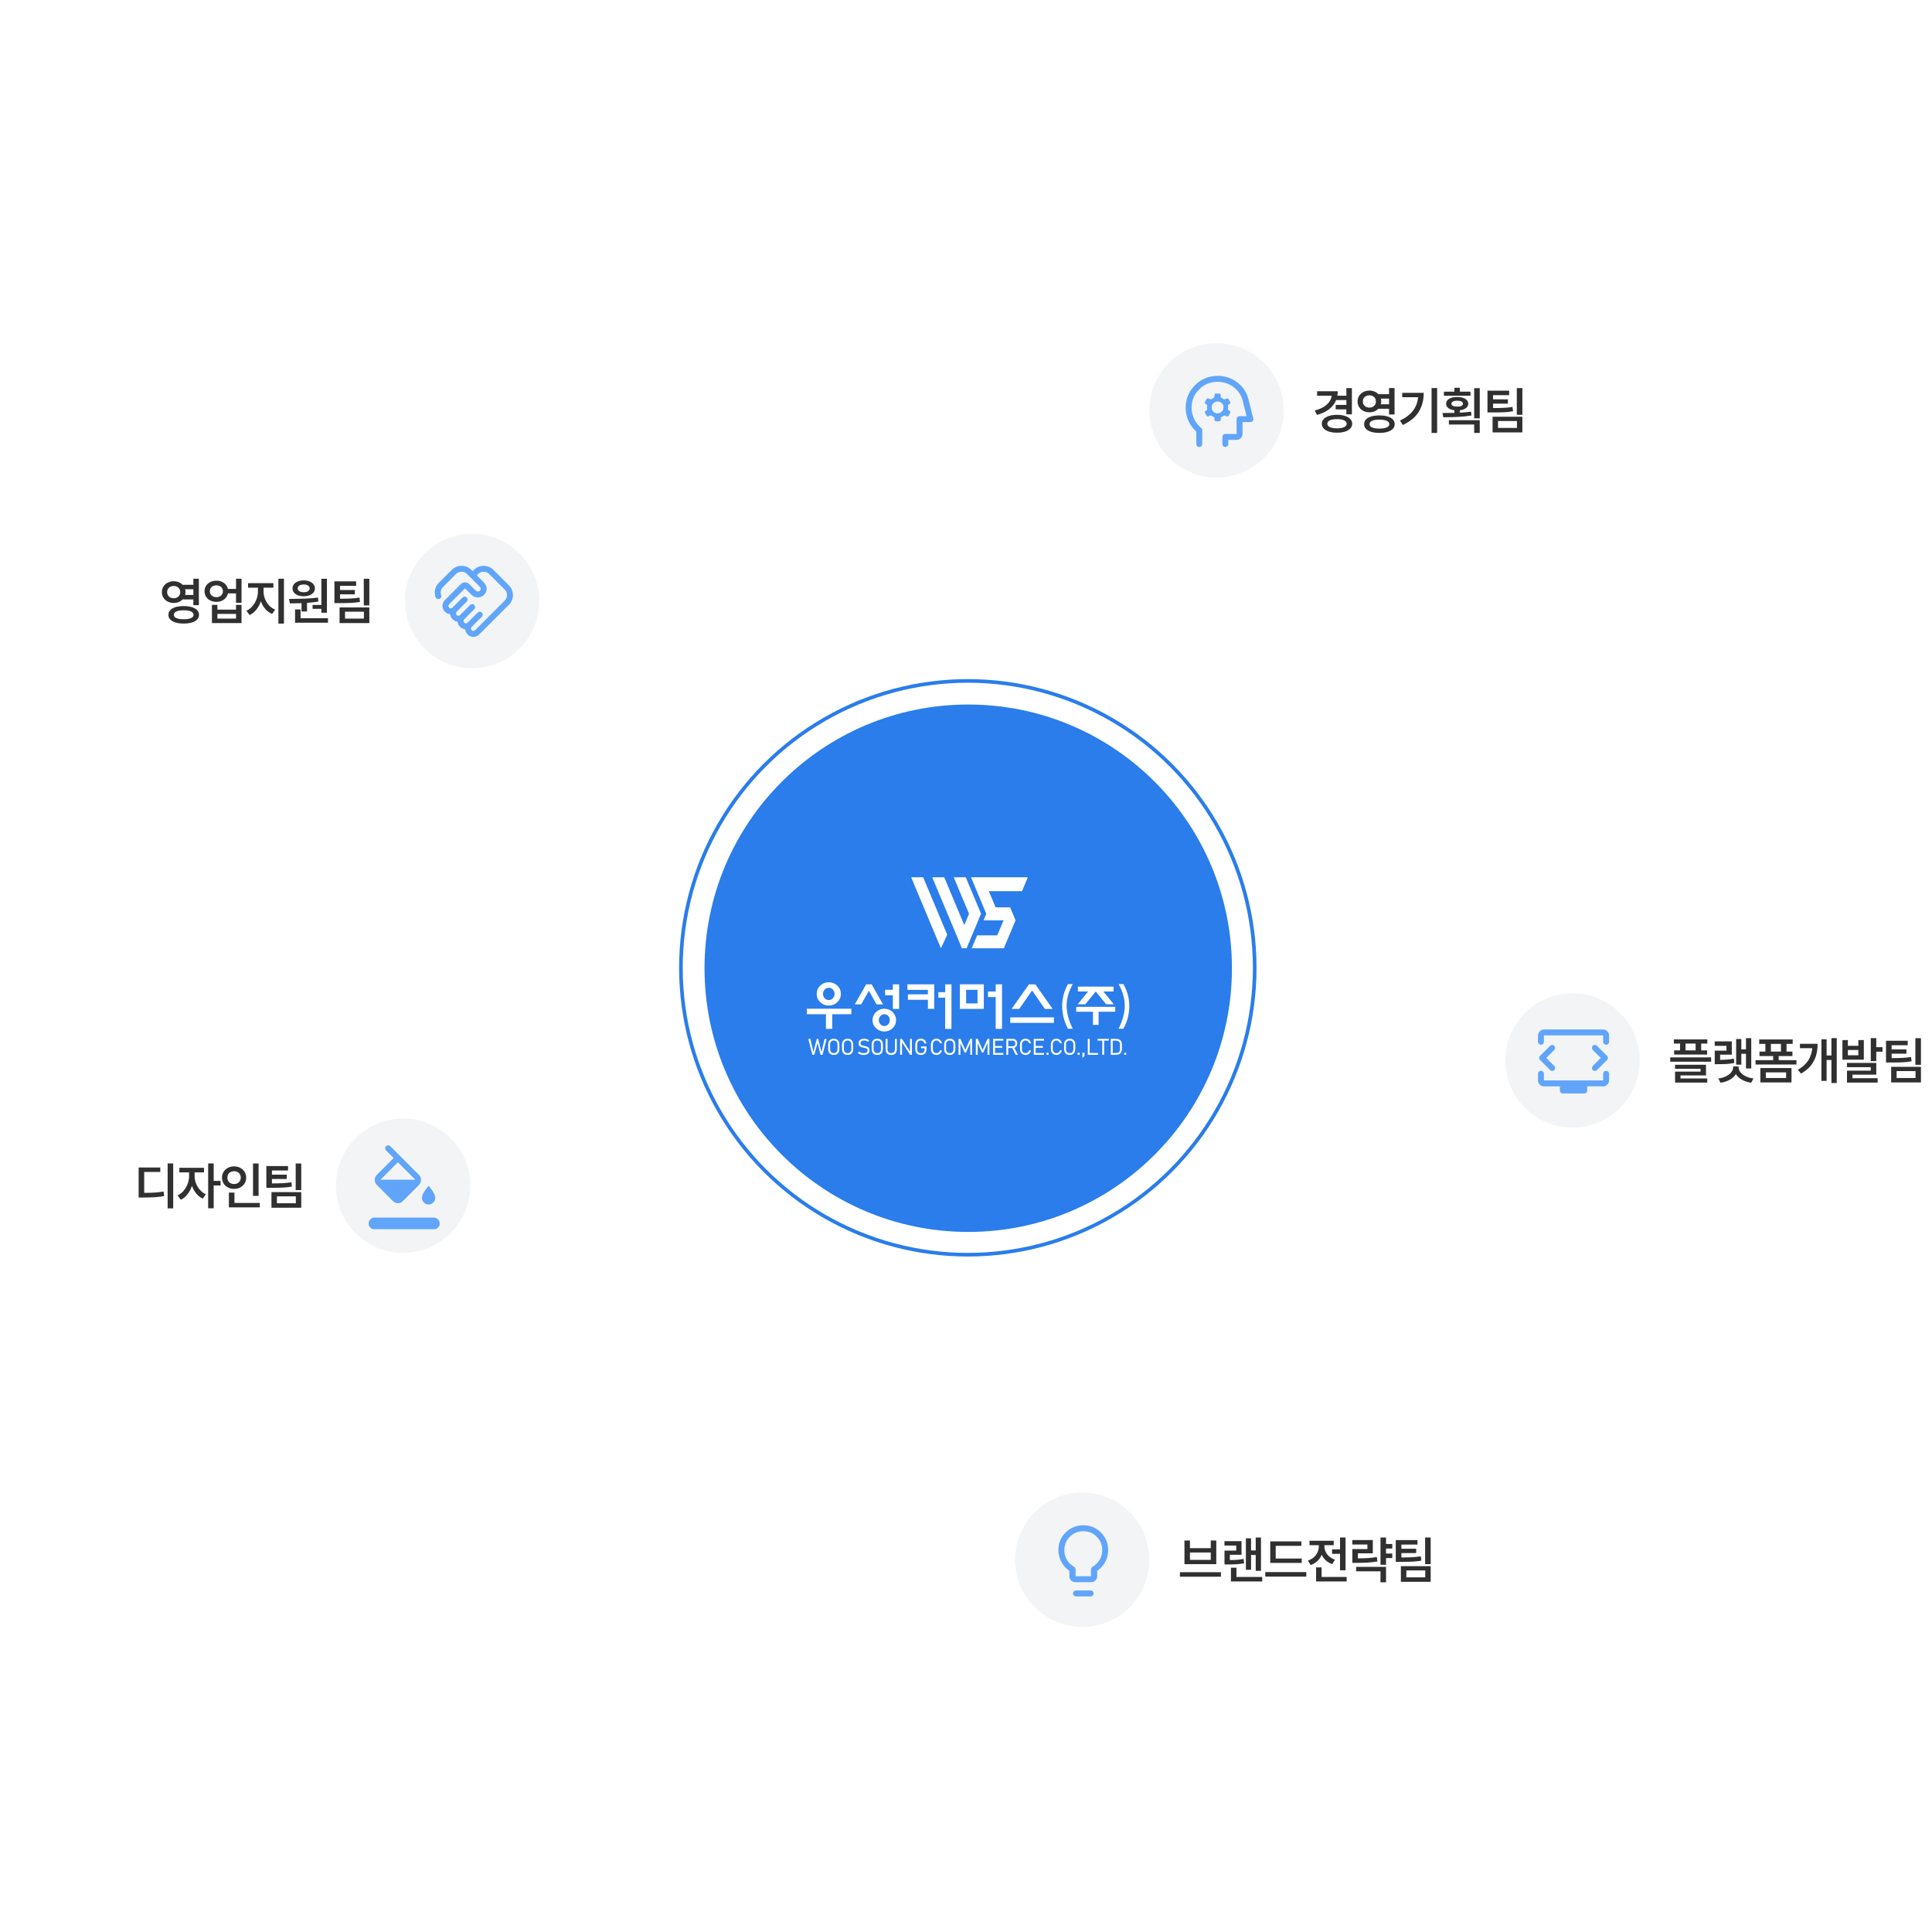 <svg width="1064" height="1064" viewBox="0 0 1064 1064" fill="none" xmlns="http://www.w3.org/2000/svg">
<g filter="url(#filter0_dd_471_6918)">
<circle cx="532.5" cy="532.5" r="520.5" fill="white"/>
</g>
<g filter="url(#filter1_dd_471_6918)">
<circle cx="533" cy="533" r="344" fill="white"/>
</g>
<circle cx="533" cy="533" r="158" fill="white" stroke="#2A7DEA" stroke-width="2"/>
<path d="M95.684 320.109C96.668 320.109 97.579 320.283 98.418 320.629C99.266 320.966 99.986 321.449 100.578 322.078H106.484V318.715H109.52V333.262H106.484V330.117H100.564C99.981 330.737 99.266 331.22 98.418 331.566C97.579 331.904 96.668 332.068 95.684 332.059C94.462 332.068 93.35 331.817 92.348 331.307C91.354 330.796 90.57 330.085 89.996 329.174C89.431 328.262 89.148 327.237 89.148 326.098C89.148 324.949 89.431 323.919 89.996 323.008C90.57 322.096 91.354 321.385 92.348 320.875C93.341 320.365 94.453 320.109 95.684 320.109ZM95.684 322.707C94.973 322.707 94.344 322.848 93.797 323.131C93.25 323.404 92.822 323.796 92.512 324.307C92.202 324.817 92.047 325.414 92.047 326.098C92.047 326.763 92.202 327.355 92.512 327.875C92.822 328.385 93.25 328.782 93.797 329.064C94.353 329.347 94.982 329.488 95.684 329.488C96.358 329.488 96.964 329.347 97.502 329.064C98.049 328.782 98.477 328.385 98.787 327.875C99.097 327.355 99.257 326.763 99.266 326.098C99.257 325.414 99.097 324.817 98.787 324.307C98.477 323.796 98.053 323.404 97.516 323.131C96.978 322.848 96.367 322.707 95.684 322.707ZM101.152 333.781C102.875 333.781 104.37 333.973 105.637 334.355C106.913 334.738 107.893 335.29 108.576 336.01C109.26 336.73 109.602 337.591 109.602 338.594C109.602 339.596 109.26 340.458 108.576 341.178C107.893 341.898 106.913 342.449 105.637 342.832C104.37 343.215 102.875 343.406 101.152 343.406C99.43 343.406 97.935 343.215 96.668 342.832C95.41 342.449 94.439 341.898 93.756 341.178C93.081 340.458 92.749 339.596 92.758 338.594C92.749 337.591 93.081 336.73 93.756 336.01C94.439 335.29 95.41 334.738 96.668 334.355C97.935 333.973 99.43 333.781 101.152 333.781ZM101.152 336.105C99.421 336.105 98.081 336.32 97.133 336.748C96.194 337.176 95.729 337.792 95.738 338.594C95.729 339.368 96.194 339.97 97.133 340.398C98.081 340.818 99.421 341.027 101.152 341.027C102.902 341.027 104.251 340.818 105.199 340.398C106.147 339.97 106.621 339.368 106.621 338.594C106.621 337.792 106.147 337.176 105.199 336.748C104.26 336.32 102.911 336.105 101.152 336.105ZM101.945 324.512C102.091 325.049 102.164 325.578 102.164 326.098C102.164 326.59 102.096 327.109 101.959 327.656H106.484V324.512H101.945ZM119.183 319.809C120.24 319.799 121.211 319.986 122.095 320.369C122.979 320.743 123.717 321.276 124.31 321.969C124.911 322.652 125.312 323.445 125.513 324.348H129.984V318.715H133.019V331.977H129.984V326.809H125.54C125.34 327.729 124.939 328.54 124.337 329.242C123.745 329.944 123.002 330.491 122.109 330.883C121.215 331.266 120.24 331.457 119.183 331.457C117.934 331.457 116.813 331.206 115.82 330.705C114.826 330.204 114.047 329.511 113.482 328.627C112.926 327.734 112.648 326.727 112.648 325.605C112.648 324.493 112.926 323.495 113.482 322.611C114.047 321.727 114.826 321.039 115.82 320.547C116.813 320.046 117.934 319.799 119.183 319.809ZM119.183 322.352C118.472 322.352 117.843 322.484 117.296 322.748C116.749 323.012 116.321 323.391 116.011 323.883C115.701 324.375 115.546 324.949 115.546 325.605C115.546 326.253 115.701 326.827 116.011 327.328C116.321 327.82 116.749 328.203 117.296 328.477C117.852 328.75 118.481 328.887 119.183 328.887C119.866 328.887 120.477 328.75 121.015 328.477C121.562 328.203 121.986 327.82 122.286 327.328C122.596 326.827 122.756 326.253 122.765 325.605C122.756 324.949 122.596 324.375 122.286 323.883C121.986 323.391 121.566 323.012 121.029 322.748C120.491 322.484 119.876 322.352 119.183 322.352ZM119.73 335.75H129.984V333.125H133.019V343.133H116.722V333.125H119.73V335.75ZM129.984 340.672V338.102H119.73V340.672H129.984ZM145.143 325.742C145.143 327.1 145.398 328.445 145.909 329.775C146.428 331.097 147.166 332.286 148.123 333.344C149.09 334.392 150.22 335.185 151.514 335.723L149.846 338.129C148.415 337.518 147.171 336.602 146.114 335.381C145.056 334.16 144.236 332.742 143.653 331.129C143.069 332.861 142.245 334.396 141.178 335.736C140.121 337.067 138.881 338.065 137.459 338.73L135.709 336.352C136.976 335.768 138.088 334.911 139.045 333.781C140.011 332.651 140.754 331.384 141.274 329.98C141.793 328.568 142.053 327.155 142.053 325.742V323.664H136.612V321.148H150.557V323.664H145.143V325.742ZM156.381 343.434H153.319V318.715H156.381V343.434ZM180.045 337.445H176.982V335.285H172.142V333.152H176.982V318.742H180.045V337.445ZM180.619 342.941H162.49V335.641H165.525V340.48H180.619V342.941ZM159.209 329.844C162.417 329.826 165.297 329.771 167.849 329.68C170.401 329.589 172.835 329.397 175.15 329.105L175.314 331.293C173.336 331.621 171.258 331.858 169.08 332.004V336.762H166.045V332.168C164.285 332.241 162.134 332.277 159.591 332.277L159.209 329.844ZM167.275 319.645C168.469 319.645 169.526 319.831 170.447 320.205C171.377 320.57 172.101 321.085 172.621 321.75C173.149 322.406 173.418 323.163 173.427 324.02C173.418 324.895 173.154 325.66 172.634 326.316C172.115 326.973 171.39 327.479 170.461 327.834C169.531 328.189 168.469 328.367 167.275 328.367C166.063 328.367 164.987 328.189 164.048 327.834C163.119 327.479 162.394 326.973 161.875 326.316C161.355 325.66 161.095 324.895 161.095 324.02C161.095 323.163 161.355 322.406 161.875 321.75C162.394 321.085 163.119 320.57 164.048 320.205C164.987 319.831 166.063 319.645 167.275 319.645ZM167.275 321.887C166.282 321.887 165.479 322.078 164.869 322.461C164.267 322.835 163.966 323.354 163.966 324.02C163.966 324.685 164.267 325.209 164.869 325.592C165.479 325.965 166.282 326.152 167.275 326.152C168.232 326.152 169.011 325.961 169.613 325.578C170.214 325.195 170.52 324.676 170.529 324.02C170.52 323.363 170.214 322.844 169.613 322.461C169.011 322.078 168.232 321.887 167.275 321.887ZM196.134 322.625H187.274V324.922H195.423V327.301H187.274V329.734C189.808 329.725 191.841 329.68 193.372 329.598C194.903 329.516 196.434 329.352 197.966 329.105L198.266 331.484C196.79 331.74 195.3 331.913 193.796 332.004C192.301 332.095 190.419 332.141 188.149 332.141H186.29H184.184V320.164H196.134V322.625ZM203.407 333.426H200.345V318.742H203.407V333.426ZM203.407 343.133H187.001V334.52H203.407V343.133ZM190.009 340.672H200.427V336.871H190.009V340.672Z" fill="#303030"/>
<circle cx="260" cy="331" r="37" fill="#F3F4F6"/>
<mask id="mask0_471_6918" style="mask-type:alpha" maskUnits="userSpaceOnUse" x="237" y="308" width="48" height="48">
<rect x="237.095" y="308.096" width="46.984" height="46.984" fill="#D9D9D9"/>
</mask>
<g mask="url(#mask0_471_6918)">
<path d="M260.708 347.477C260.861 347.477 261.029 347.439 261.214 347.363C261.399 347.287 261.546 347.194 261.655 347.085L278.001 330.706C278.414 330.293 278.722 329.825 278.923 329.303C279.124 328.781 279.225 328.254 279.225 327.721C279.225 327.177 279.124 326.641 278.923 326.114C278.722 325.586 278.414 325.122 278.001 324.719L269.355 316.073C268.952 315.659 268.487 315.352 267.96 315.151C267.433 314.95 266.897 314.849 266.353 314.849C265.82 314.849 265.293 314.95 264.771 315.151C264.249 315.352 263.781 315.659 263.367 316.073L262.601 316.839L266.451 320.738C266.897 321.195 267.267 321.723 267.56 322.321C267.854 322.919 268.001 323.566 268.001 324.262C268.001 325.546 267.525 326.658 266.573 327.599C265.622 328.539 264.504 329.01 263.221 329.01C262.459 329.01 261.799 328.89 261.239 328.651C260.679 328.411 260.17 328.063 259.713 327.606L256.108 324.018L247.347 332.778C247.206 332.919 247.105 333.069 247.045 333.227C246.986 333.385 246.956 333.55 246.956 333.724C246.956 334.094 247.081 334.407 247.331 334.662C247.581 334.918 247.891 335.046 248.261 335.046C248.435 335.046 248.604 335.002 248.767 334.915C248.93 334.828 249.066 334.73 249.174 334.622L254.754 329.042C255.069 328.727 255.447 328.566 255.888 328.561C256.328 328.556 256.712 328.716 257.038 329.042C257.353 329.358 257.511 329.738 257.511 330.184C257.511 330.63 257.353 331.011 257.038 331.326L251.507 336.873C251.366 337.014 251.265 337.169 251.205 337.338C251.146 337.506 251.116 337.678 251.116 337.852C251.116 338.2 251.246 338.504 251.507 338.765C251.768 339.026 252.073 339.157 252.421 339.157C252.595 339.157 252.764 339.119 252.927 339.043C253.09 338.967 253.226 338.874 253.334 338.765L258.914 333.202C259.229 332.887 259.607 332.726 260.048 332.721C260.488 332.716 260.872 332.876 261.198 333.202C261.513 333.518 261.671 333.898 261.671 334.344C261.671 334.79 261.513 335.171 261.198 335.486L255.667 341.033C255.548 341.142 255.453 341.289 255.382 341.474C255.311 341.658 255.276 341.838 255.276 342.012C255.276 342.36 255.406 342.664 255.667 342.925C255.928 343.186 256.233 343.317 256.581 343.317C256.755 343.317 256.915 343.287 257.062 343.227C257.209 343.168 257.353 343.067 257.494 342.925L263.074 337.363C263.389 337.047 263.767 336.886 264.208 336.881C264.648 336.876 265.032 337.036 265.358 337.363C265.673 337.678 265.831 338.058 265.831 338.504C265.831 338.95 265.673 339.331 265.358 339.646L259.779 345.226C259.637 345.367 259.537 345.522 259.477 345.69C259.417 345.859 259.387 346.02 259.387 346.172C259.387 346.564 259.509 346.879 259.754 347.118C259.999 347.357 260.317 347.477 260.708 347.477ZM260.692 350.74C259.572 350.74 258.574 350.34 257.699 349.541C256.823 348.741 256.304 347.749 256.141 346.564C255.031 346.4 254.101 345.944 253.351 345.193C252.601 344.443 252.144 343.513 251.981 342.404C250.871 342.24 249.95 341.775 249.215 341.009C248.481 340.242 248.033 339.32 247.87 338.243C246.651 338.08 245.651 337.575 244.867 336.726C244.084 335.878 243.693 334.866 243.693 333.692C243.693 333.105 243.804 332.525 244.028 331.954C244.25 331.383 244.579 330.88 245.014 330.445L253.808 321.652C254.428 321.032 255.192 320.722 256.1 320.722C257.008 320.722 257.772 321.032 258.392 321.652L261.834 325.094C262.03 325.301 262.253 325.461 262.503 325.575C262.753 325.69 262.998 325.747 263.237 325.747C263.618 325.747 263.966 325.592 264.281 325.282C264.597 324.972 264.754 324.627 264.754 324.246C264.754 324.072 264.708 323.882 264.616 323.675C264.523 323.468 264.374 323.267 264.167 323.072L257.169 316.073C256.766 315.659 256.301 315.352 255.774 315.151C255.246 314.95 254.71 314.849 254.166 314.849C253.634 314.849 253.106 314.95 252.584 315.151C252.062 315.352 251.594 315.659 251.181 316.073L243.921 323.349C243.334 323.936 242.959 324.643 242.796 325.47C242.633 326.296 242.687 327.096 242.959 327.868C243.1 328.292 243.062 328.7 242.845 329.091C242.627 329.483 242.306 329.744 241.882 329.874C241.458 330.005 241.045 329.964 240.642 329.752C240.24 329.54 239.974 329.222 239.843 328.798C239.408 327.405 239.329 326.027 239.606 324.662C239.884 323.297 240.555 322.082 241.621 321.016L248.848 313.789C249.588 313.06 250.422 312.516 251.352 312.158C252.282 311.799 253.231 311.619 254.199 311.619C255.167 311.619 256.111 311.799 257.03 312.158C257.949 312.516 258.773 313.06 259.501 313.789L260.268 314.556L261.035 313.789C261.774 313.06 262.609 312.516 263.539 312.158C264.469 311.799 265.418 311.619 266.386 311.619C267.354 311.619 268.297 311.799 269.216 312.158C270.135 312.516 270.959 313.06 271.688 313.789L280.285 322.386C281.014 323.115 281.563 323.947 281.933 324.882C282.303 325.817 282.488 326.769 282.488 327.737C282.488 328.705 282.303 329.649 281.933 330.567C281.563 331.487 281.014 332.31 280.285 333.039L263.939 349.369C263.504 349.804 263.006 350.142 262.446 350.381C261.886 350.62 261.301 350.74 260.692 350.74Z" fill="#60A5FA"/>
</g>
<circle cx="533.228" cy="533.228" r="145.228" fill="#2A7DEA"/>
<path d="M447.97 579.338L449.831 572.118H450.556L452.417 579.338L454.121 572.118H455.251L452.985 580.905H451.911L450.232 574.374L448.479 580.905H447.405L445.139 572.118H446.269L447.973 579.338H447.97Z" fill="white"/>
<path d="M459.182 580.994C458.542 580.994 457.99 580.863 457.53 580.605C457.07 580.347 456.714 579.972 456.465 579.489C456.217 579.002 456.093 578.427 456.093 577.758V575.27C456.093 574.597 456.217 574.019 456.465 573.536C456.714 573.053 457.066 572.681 457.53 572.423C457.994 572.165 458.542 572.034 459.182 572.034C459.822 572.034 460.374 572.165 460.834 572.423C461.295 572.684 461.65 573.053 461.899 573.536C462.147 574.019 462.271 574.597 462.271 575.27V577.758C462.271 578.427 462.147 579.005 461.899 579.489C461.65 579.975 461.298 580.347 460.834 580.605C460.374 580.867 459.822 580.994 459.182 580.994ZM459.182 579.985C459.809 579.985 460.305 579.789 460.664 579.397C461.024 579.005 461.206 578.473 461.206 577.797V575.224C461.206 574.545 461.027 574.01 460.664 573.621C460.302 573.233 459.809 573.037 459.182 573.037C458.555 573.037 458.059 573.233 457.7 573.621C457.341 574.01 457.158 574.545 457.158 575.224V577.797C457.158 578.473 457.337 579.009 457.7 579.397C458.059 579.789 458.555 579.985 459.182 579.985Z" fill="white"/>
<path d="M466.803 580.994C466.163 580.994 465.611 580.863 465.151 580.605C464.69 580.347 464.334 579.972 464.086 579.489C463.838 579.002 463.714 578.427 463.714 577.758V575.27C463.714 574.597 463.838 574.019 464.086 573.536C464.334 573.053 464.687 572.681 465.151 572.423C465.614 572.165 466.163 572.034 466.803 572.034C467.443 572.034 467.994 572.165 468.455 572.423C468.915 572.684 469.271 573.053 469.519 573.536C469.767 574.019 469.891 574.597 469.891 575.27V577.758C469.891 578.427 469.767 579.005 469.519 579.489C469.271 579.975 468.918 580.347 468.455 580.605C467.994 580.867 467.443 580.994 466.803 580.994ZM466.803 579.985C467.43 579.985 467.926 579.789 468.285 579.397C468.644 579.005 468.827 578.473 468.827 577.797V575.224C468.827 574.545 468.647 574.01 468.285 573.621C467.923 573.233 467.43 573.037 466.803 573.037C466.176 573.037 465.679 573.233 465.32 573.621C464.961 574.01 464.778 574.545 464.778 575.224V577.797C464.778 578.473 464.958 579.009 465.32 579.397C465.679 579.789 466.176 579.985 466.803 579.985Z" fill="white"/>
<path d="M475.622 580.993C475.194 580.993 474.792 580.954 474.417 580.872C474.041 580.791 473.689 580.67 473.359 580.51C473.029 580.35 472.722 580.148 472.438 579.906L473.085 579.09C473.434 579.397 473.823 579.625 474.244 579.779C474.668 579.932 475.125 580.007 475.622 580.007C476.317 580.007 476.856 579.873 477.238 579.606C477.62 579.338 477.809 578.962 477.809 578.479V578.473C477.809 578.123 477.715 577.852 477.525 577.666C477.336 577.48 477.088 577.34 476.781 577.245C476.474 577.15 476.141 577.072 475.785 577.006C475.442 576.948 475.099 576.876 474.753 576.794C474.407 576.713 474.094 576.595 473.806 576.438C473.519 576.282 473.29 576.056 473.114 575.769C472.938 575.478 472.85 575.093 472.85 574.61V574.603C472.85 573.787 473.121 573.154 473.666 572.703C474.211 572.252 474.978 572.03 475.968 572.03C476.435 572.03 476.895 572.105 477.346 572.256C477.796 572.406 478.237 572.638 478.668 572.948L478.064 573.777C477.705 573.519 477.352 573.327 477.006 573.202C476.66 573.078 476.314 573.016 475.968 573.016C475.308 573.016 474.796 573.15 474.433 573.421C474.071 573.692 473.888 574.074 473.888 574.571V574.577C473.888 574.923 473.992 575.188 474.198 575.367C474.407 575.547 474.675 575.684 475.011 575.775C475.347 575.867 475.703 575.949 476.082 576.027C476.412 576.092 476.742 576.171 477.071 576.262C477.401 576.353 477.698 576.484 477.963 576.647C478.227 576.814 478.443 577.039 478.603 577.326C478.763 577.614 478.844 577.986 478.844 578.44V578.453C478.844 579.263 478.564 579.89 477.999 580.334C477.434 580.778 476.64 581 475.618 581L475.622 580.993Z" fill="white"/>
<path d="M483.141 580.994C482.501 580.994 481.949 580.863 481.489 580.605C481.029 580.347 480.673 579.972 480.424 579.489C480.176 579.002 480.052 578.427 480.052 577.758V575.27C480.052 574.597 480.176 574.019 480.424 573.536C480.673 573.053 481.025 572.681 481.489 572.423C481.953 572.165 482.501 572.034 483.141 572.034C483.781 572.034 484.333 572.165 484.793 572.423C485.254 572.684 485.609 573.053 485.858 573.536C486.106 574.019 486.23 574.597 486.23 575.27V577.758C486.23 578.427 486.106 579.005 485.858 579.489C485.609 579.975 485.257 580.347 484.793 580.605C484.333 580.867 483.781 580.994 483.141 580.994ZM483.141 579.985C483.768 579.985 484.264 579.789 484.623 579.397C484.983 579.005 485.165 578.473 485.165 577.797V575.224C485.165 574.545 484.986 574.01 484.623 573.621C484.261 573.233 483.768 573.037 483.141 573.037C482.514 573.037 482.018 573.233 481.659 573.621C481.3 574.01 481.117 574.545 481.117 575.224V577.797C481.117 578.473 481.296 579.009 481.659 579.397C482.018 579.789 482.514 579.985 483.141 579.985Z" fill="white"/>
<path d="M490.817 580.994C489.812 580.994 489.044 580.72 488.522 580.165C488 579.613 487.735 578.81 487.735 577.755V572.116H488.786V577.798C488.786 578.503 488.96 579.038 489.302 579.407C489.645 579.776 490.151 579.959 490.817 579.959C491.483 579.959 491.993 579.776 492.339 579.407C492.685 579.038 492.858 578.503 492.858 577.798V572.116H493.909V577.755C493.909 578.81 493.645 579.613 493.119 580.165C492.594 580.717 491.826 580.994 490.814 580.994H490.817Z" fill="white"/>
<path d="M495.722 580.896V572.116H496.718L501.419 579.469L501.165 579.427V572.116H502.21V580.896H501.201L496.456 573.559L496.763 573.657V580.896H495.719H495.722Z" fill="white"/>
<path d="M507.225 576.291H510.271V577.705C510.271 578.4 510.15 578.998 509.909 579.488C509.667 579.978 509.318 580.353 508.861 580.608C508.403 580.862 507.848 580.99 507.195 580.99C506.542 580.99 505.971 580.869 505.511 580.627C505.047 580.386 504.694 580.033 504.449 579.573C504.205 579.112 504.084 578.554 504.084 577.898V575.305C504.084 574.609 504.205 574.015 504.446 573.525C504.688 573.036 505.037 572.663 505.494 572.409C505.951 572.154 506.506 572.023 507.159 572.023C507.698 572.023 508.178 572.128 508.596 572.33C509.014 572.536 509.357 572.833 509.628 573.219C509.899 573.604 510.092 574.077 510.199 574.632H509.063C508.929 574.103 508.694 573.705 508.355 573.434C508.015 573.163 507.617 573.026 507.159 573.026C506.516 573.026 506.017 573.225 505.671 573.62C505.321 574.015 505.148 574.577 505.148 575.302V577.894C505.148 578.564 505.328 579.08 505.684 579.442C506.04 579.804 506.546 579.987 507.199 579.987C507.852 579.987 508.325 579.798 508.671 579.419C509.014 579.04 509.187 578.476 509.187 577.721V577.28H507.228V576.288L507.225 576.291Z" fill="white"/>
<path d="M515.74 580.993C515.126 580.993 514.591 580.856 514.134 580.585C513.673 580.314 513.318 579.931 513.063 579.438C512.808 578.949 512.681 578.374 512.681 577.718V575.308C512.681 574.648 512.808 574.07 513.063 573.581C513.318 573.088 513.673 572.709 514.134 572.435C514.594 572.164 515.13 572.026 515.74 572.026C516.246 572.026 516.713 572.131 517.135 572.343C517.556 572.555 517.908 572.852 518.192 573.234C518.476 573.617 518.669 574.064 518.77 574.577H517.706C517.618 574.266 517.474 573.995 517.275 573.763C517.076 573.532 516.841 573.352 516.573 573.221C516.305 573.091 516.028 573.029 515.744 573.029C515.143 573.029 514.66 573.238 514.297 573.656C513.931 574.074 513.752 574.622 513.752 575.308V577.718C513.752 578.403 513.935 578.952 514.297 579.367C514.663 579.781 515.143 579.99 515.744 579.99C516.171 579.99 516.573 579.856 516.945 579.589C517.321 579.321 517.572 578.939 517.706 578.443H518.77C518.669 578.955 518.476 579.403 518.189 579.785C517.902 580.167 517.549 580.464 517.131 580.676C516.713 580.888 516.25 580.993 515.74 580.993Z" fill="white"/>
<path d="M523.06 580.994C522.421 580.994 521.869 580.863 521.408 580.605C520.948 580.347 520.592 579.972 520.344 579.489C520.096 579.002 519.972 578.427 519.972 577.758V575.27C519.972 574.597 520.096 574.019 520.344 573.536C520.592 573.053 520.945 572.681 521.408 572.423C521.872 572.165 522.421 572.034 523.06 572.034C523.7 572.034 524.252 572.165 524.713 572.423C525.173 572.684 525.529 573.053 525.777 573.536C526.025 574.019 526.149 574.597 526.149 575.27V577.758C526.149 578.427 526.025 579.005 525.777 579.489C525.529 579.975 525.176 580.347 524.713 580.605C524.252 580.867 523.7 580.994 523.06 580.994ZM523.06 579.985C523.687 579.985 524.184 579.789 524.543 579.397C524.902 579.005 525.085 578.473 525.085 577.797V575.224C525.085 574.545 524.905 574.01 524.543 573.621C524.18 573.233 523.687 573.037 523.06 573.037C522.434 573.037 521.937 573.233 521.578 573.621C521.219 574.01 521.036 574.545 521.036 575.224V577.797C521.036 578.473 521.216 579.009 521.578 579.397C521.937 579.789 522.434 579.985 523.06 579.985Z" fill="white"/>
<path d="M531.631 578.19L534.332 572.116H535.363V580.903H534.332V573.84L534.403 574.226L531.997 579.682H531.259L528.853 574.346L528.925 573.84V580.903H527.893V572.116H528.925L531.625 578.19H531.631Z" fill="white"/>
<path d="M541.152 578.19L543.853 572.116H544.884V580.903H543.853V573.84L543.924 574.226L541.518 579.682H540.78L538.374 574.346L538.446 573.84V580.903H537.414V572.116H538.446L541.146 578.19H541.152Z" fill="white"/>
<path d="M546.938 580.903V572.116H547.99V580.903H546.938ZM547.536 573.109V572.119H552.58V573.109H547.536ZM547.536 577.037V576.044H551.918V577.037H547.536ZM547.536 580.903V579.91H552.58V580.903H547.536Z" fill="white"/>
<path d="M554.209 580.902V572.108H555.261V580.902H554.209ZM554.748 577.186V576.193H557.746C558.173 576.193 558.516 576.053 558.774 575.769C559.032 575.488 559.163 575.112 559.166 574.645C559.166 574.179 559.039 573.803 558.781 573.522C558.523 573.241 558.18 573.101 557.749 573.101H554.751V572.108H557.7C558.212 572.108 558.66 572.213 559.042 572.425C559.424 572.637 559.721 572.931 559.933 573.31C560.145 573.689 560.25 574.133 560.25 574.645C560.25 575.158 560.142 575.596 559.93 575.978C559.718 576.36 559.421 576.654 559.039 576.866C558.657 577.078 558.212 577.183 557.7 577.183H554.751L554.748 577.186ZM559.362 580.902L557.351 576.915L558.366 576.637L560.612 580.905H559.362V580.902Z" fill="white"/>
<path d="M564.785 580.993C564.172 580.993 563.636 580.856 563.179 580.585C562.719 580.314 562.363 579.931 562.108 579.438C561.853 578.949 561.726 578.374 561.726 577.718V575.308C561.726 574.648 561.853 574.07 562.108 573.581C562.363 573.088 562.719 572.709 563.179 572.435C563.639 572.164 564.175 572.026 564.785 572.026C565.292 572.026 565.758 572.131 566.18 572.343C566.601 572.555 566.954 572.852 567.238 573.234C567.522 573.617 567.714 574.064 567.816 574.577H566.751C566.663 574.266 566.519 573.995 566.32 573.763C566.121 573.532 565.886 573.352 565.618 573.221C565.35 573.091 565.073 573.029 564.789 573.029C564.188 573.029 563.705 573.238 563.342 573.656C562.977 574.074 562.797 574.622 562.797 575.308V577.718C562.797 578.403 562.98 578.952 563.342 579.367C563.708 579.781 564.188 579.99 564.789 579.99C565.216 579.99 565.618 579.856 565.99 579.589C566.366 579.321 566.617 578.939 566.751 578.443H567.816C567.714 578.955 567.522 579.403 567.234 579.785C566.947 580.167 566.594 580.464 566.176 580.676C565.758 580.888 565.295 580.993 564.785 580.993Z" fill="white"/>
<path d="M569.32 580.903V572.116H570.372V580.903H569.32ZM569.918 573.109V572.119H574.962V573.109H569.918ZM569.918 577.037V576.044H574.3V577.037H569.918ZM569.918 580.903V579.91H574.962V580.903H569.918Z" fill="white"/>
<path d="M576.34 580.901V579.758H577.477V580.901H576.34Z" fill="white"/>
<path d="M581.786 580.993C581.172 580.993 580.637 580.856 580.18 580.585C579.719 580.314 579.363 579.931 579.109 579.438C578.854 578.949 578.727 578.374 578.727 577.718V575.308C578.727 574.648 578.854 574.07 579.109 573.581C579.363 573.088 579.719 572.709 580.18 572.435C580.64 572.164 581.176 572.026 581.786 572.026C582.292 572.026 582.759 572.131 583.18 572.343C583.602 572.555 583.954 572.852 584.238 573.234C584.522 573.617 584.715 574.064 584.816 574.577H583.752C583.664 574.266 583.52 573.995 583.321 573.763C583.122 573.532 582.887 573.352 582.619 573.221C582.351 573.091 582.074 573.029 581.789 573.029C581.189 573.029 580.705 573.238 580.343 573.656C579.977 574.074 579.798 574.622 579.798 575.308V577.718C579.798 578.403 579.981 578.952 580.343 579.367C580.709 579.781 581.189 579.99 581.789 579.99C582.217 579.99 582.619 579.856 582.991 579.589C583.367 579.321 583.618 578.939 583.752 578.443H584.816C584.715 578.955 584.522 579.403 584.235 579.785C583.948 580.167 583.595 580.464 583.177 580.676C582.759 580.888 582.296 580.993 581.786 580.993Z" fill="white"/>
<path d="M589.107 580.994C588.467 580.994 587.915 580.863 587.455 580.605C586.994 580.347 586.638 579.972 586.39 579.489C586.142 579.002 586.018 578.427 586.018 577.758V575.27C586.018 574.597 586.142 574.019 586.39 573.536C586.638 573.053 586.991 572.681 587.455 572.423C587.918 572.165 588.467 572.034 589.107 572.034C589.747 572.034 590.299 572.165 590.759 572.423C591.219 572.684 591.575 573.053 591.823 573.536C592.072 574.019 592.196 574.597 592.196 575.27V577.758C592.196 578.427 592.072 579.005 591.823 579.489C591.575 579.975 591.223 580.347 590.759 580.605C590.299 580.867 589.747 580.994 589.107 580.994ZM589.107 579.985C589.734 579.985 590.23 579.789 590.589 579.397C590.948 579.005 591.131 578.473 591.131 577.797V575.224C591.131 574.545 590.952 574.01 590.589 573.621C590.227 573.233 589.734 573.037 589.107 573.037C588.48 573.037 587.984 573.233 587.624 573.621C587.265 574.01 587.082 574.545 587.082 575.224V577.797C587.082 578.473 587.262 579.009 587.624 579.397C587.984 579.789 588.48 579.985 589.107 579.985Z" fill="white"/>
<path d="M593.449 580.901V579.758H594.585V580.901H593.449Z" fill="white"/>
<path d="M596.126 582.726V579.758H597.263V581.505L596.126 582.726Z" fill="white"/>
<path d="M599.062 580.903V572.116H600.114V580.903H599.062ZM599.679 580.903V579.91H604.708V580.903H599.679Z" fill="white"/>
<path d="M604.459 573.108V572.118H610.66V573.108H604.459ZM607.035 580.902V572.654H608.087V580.902H607.035Z" fill="white"/>
<path d="M611.744 580.903V572.116H612.795V580.903H611.744ZM612.58 580.903V579.91H614.568C615.303 579.91 615.858 579.731 616.24 579.372C616.622 579.012 616.812 578.49 616.812 577.801V575.215C616.812 574.526 616.622 574.004 616.24 573.644C615.858 573.285 615.303 573.106 614.568 573.106H612.58V572.116H614.533C615.623 572.116 616.452 572.384 617.021 572.919C617.589 573.455 617.873 574.235 617.873 575.264V577.752C617.873 578.438 617.745 579.012 617.491 579.479C617.236 579.946 616.861 580.299 616.364 580.54C615.868 580.779 615.254 580.9 614.526 580.9H612.58V580.903Z" fill="white"/>
<path d="M619.126 580.901V579.758H620.262V580.901H619.126Z" fill="white"/>
<path d="M454.862 566.624V558.556H444.339V555.532H468.853V558.556H458.33V566.624H454.859H454.862ZM451.714 542.831C453.011 541.577 454.575 540.953 456.403 540.953C458.232 540.953 459.851 541.58 461.147 542.831C462.444 544.084 463.09 545.593 463.09 547.359C463.09 549.126 462.444 550.683 461.147 551.918C459.851 553.152 458.271 553.769 456.403 553.769C454.536 553.769 453.011 553.152 451.714 551.918C450.418 550.683 449.772 549.165 449.772 547.359C449.772 545.554 450.418 544.081 451.714 542.831ZM454.16 544.979C453.546 545.649 453.239 546.442 453.239 547.359C453.239 548.277 453.546 549.119 454.16 549.769C454.771 550.419 455.528 550.746 456.433 550.746C457.337 550.746 458.046 550.422 458.676 549.769C459.306 549.119 459.623 548.316 459.623 547.359C459.623 546.403 459.306 545.649 458.676 544.979C458.046 544.31 457.298 543.973 456.433 543.973C455.567 543.973 454.774 544.31 454.16 544.979Z" fill="white"/>
<path d="M478.524 545.637L474.27 553.137H470.744L477.013 542.11H480.036L486.305 553.137H482.723L478.524 545.637ZM482.426 557.395C483.703 556.157 485.237 555.537 487.03 555.537C488.823 555.537 490.347 556.157 491.604 557.395C492.861 558.636 493.492 560.121 493.492 561.862C493.492 563.602 492.861 565.022 491.604 566.244C490.347 567.465 488.819 568.075 487.03 568.075C485.241 568.075 483.703 567.465 482.426 566.244C481.15 565.022 480.51 563.563 480.51 561.862C480.51 560.161 481.146 558.636 482.426 557.395ZM484.872 559.517C484.278 560.154 483.98 560.918 483.98 561.806C483.98 562.694 484.278 563.458 484.872 564.095C485.466 564.732 486.194 565.052 487.059 565.052C487.925 565.052 488.587 564.735 489.162 564.095C489.737 563.458 490.027 562.694 490.027 561.806C490.027 560.918 489.74 560.154 489.162 559.517C488.587 558.881 487.885 558.561 487.059 558.561C486.233 558.561 485.466 558.881 484.872 559.517ZM491.706 545.078V542.114H495.176V555.632H491.706V548.105H487.451V545.082H491.706V545.078Z" fill="white"/>
<path d="M511.019 550.62H499.993V547.597H511.019V545.135H499.715V542.114H514.49V555.603H511.019V550.62ZM520.534 546.421V542.114H524.004L523.982 566.63H520.511L520.534 549.448H516.785V546.424H520.534V546.421Z" fill="white"/>
<path d="M528.605 542.085H541.812V555.629H528.605V542.085ZM538.342 545.109H532.073V552.609H538.342V545.109ZM548.359 546.059V542.085H551.83V566.626H548.359V549.082H544.104V546.059H548.359Z" fill="white"/>
<path d="M570.192 542.114H566.666L557.099 555.629H561.341L568.4 545.471L575.41 555.629H579.704L570.192 542.114Z" fill="white"/>
<path d="M580.435 560.295H556.368V563.319H580.435V560.295Z" fill="white"/>
<path d="M587.419 553.859C587.419 549.97 588.536 546.016 590.74 542.104L590.828 541.947H588.173C585.976 545.846 584.895 550.022 584.961 554.365C585.026 558.701 586.11 562.806 588.177 566.57H590.818L590.746 566.43C588.539 561.983 587.419 557.751 587.419 553.859Z" fill="white"/>
<path d="M618.672 541.947H616.018L616.106 542.104C618.307 546.019 619.423 549.973 619.423 553.859C619.423 557.744 618.303 561.983 616.096 566.43L616.024 566.57H618.666C620.762 562.806 621.862 558.701 621.928 554.365C621.993 550.022 620.896 545.846 618.666 541.947H618.672Z" fill="white"/>
<path d="M601.916 564.418V557.192H592.686V554.485H614.206V557.192H605.024V564.418H601.916Z" fill="white"/>
<path d="M609.187 553.093H613.403L607.663 546.054H613.256V543.347H593.636V546.054H599.229L593.489 553.093H597.704L603.444 546.054H603.447L609.187 553.093Z" fill="white"/>
<path d="M501.794 483.149L518.178 522.247L521.655 514.773L508.419 483.149H501.794Z" fill="white"/>
<path d="M540.28 503.234L531.875 483.149H525.251L533.665 503.234L531.046 509.483L520.023 483.149H513.398L529.782 522.247H532.313L540.28 503.234Z" fill="white"/>
<path d="M562.841 490.8L566.048 483.149H534.761L543.169 503.234L541.654 506.855H552.661L549.203 515.116H538.19L535.199 522.247H552.834L559.286 506.855L556.298 499.724H548.315L544.58 490.8H562.841Z" fill="white"/>
<path d="M538.098 515.115L535.111 522.246H535.199L538.19 515.115H538.098Z" fill="white"/>
<circle cx="670" cy="226" r="37" fill="#F3F4F6"/>
<mask id="mask1_471_6918" style="mask-type:alpha" maskUnits="userSpaceOnUse" x="647" y="203" width="48" height="48">
<rect x="647.095" y="203.096" width="46.984" height="46.984" fill="#D9D9D9"/>
</mask>
<g mask="url(#mask1_471_6918)">
<path d="M668.728 229.752L668.858 231.252C668.885 231.475 668.972 231.655 669.12 231.794C669.268 231.933 669.45 232.003 669.665 232.003H671.439C671.654 232.003 671.837 231.933 671.986 231.794C672.136 231.655 672.224 231.475 672.251 231.252L672.382 229.752C672.73 229.675 673.053 229.545 673.352 229.361C673.65 229.177 673.914 228.97 674.144 228.74L675.612 229.278C675.797 229.354 675.982 229.36 676.167 229.294C676.352 229.229 676.496 229.106 676.601 228.924L677.462 227.446C677.567 227.264 677.605 227.081 677.578 226.896C677.551 226.712 677.453 226.547 677.286 226.401L676.199 225.575C676.33 225.183 676.395 224.781 676.395 224.368C676.395 223.955 676.33 223.552 676.199 223.161L677.286 222.334C677.453 222.189 677.551 222.024 677.578 221.839C677.605 221.654 677.567 221.471 677.462 221.29L676.601 219.811C676.496 219.63 676.352 219.506 676.167 219.441C675.982 219.376 675.797 219.381 675.612 219.457L674.144 219.995C673.908 219.774 673.637 219.574 673.331 219.397C673.025 219.22 672.708 219.082 672.382 218.984L672.251 217.483C672.225 217.261 672.137 217.081 671.989 216.942C671.841 216.803 671.66 216.733 671.445 216.733H669.67C669.455 216.733 669.273 216.803 669.123 216.942C668.974 217.081 668.885 217.261 668.858 217.483L668.728 218.984C668.401 219.082 668.085 219.22 667.779 219.397C667.472 219.574 667.201 219.774 666.966 219.995L665.497 219.457C665.312 219.381 665.128 219.376 664.943 219.441C664.758 219.506 664.613 219.63 664.509 219.811L663.647 221.29C663.543 221.471 663.504 221.654 663.531 221.839C663.559 222.024 663.656 222.189 663.823 222.334L664.91 223.161C664.78 223.552 664.714 223.955 664.714 224.368C664.714 224.781 664.78 225.183 664.91 225.575L663.823 226.401C663.656 226.547 663.559 226.712 663.531 226.896C663.504 227.081 663.543 227.264 663.647 227.446L664.509 228.924C664.613 229.106 664.758 229.229 664.943 229.294C665.128 229.36 665.312 229.354 665.497 229.278L666.966 228.74C667.195 228.97 667.459 229.177 667.758 229.361C668.056 229.545 668.379 229.675 668.728 229.752ZM670.558 227.63C669.653 227.63 668.883 227.314 668.246 226.68C667.61 226.046 667.292 225.277 667.292 224.371C667.292 223.466 667.609 222.696 668.243 222.059C668.876 221.423 669.646 221.105 670.551 221.105C671.456 221.105 672.227 221.422 672.863 222.055C673.499 222.689 673.817 223.459 673.817 224.364C673.817 225.269 673.501 226.04 672.867 226.676C672.233 227.312 671.464 227.63 670.558 227.63ZM658.841 237.745C656.981 236.049 655.538 234.066 654.51 231.799C653.482 229.531 652.968 227.141 652.968 224.629C652.968 219.735 654.681 215.575 658.107 212.149C661.533 208.723 665.693 207.01 670.587 207.01C674.666 207.01 678.279 208.209 681.428 210.607C684.577 213.005 686.624 216.129 687.57 219.979L690.213 230.437C690.354 230.948 690.262 231.413 689.935 231.832C689.609 232.25 689.174 232.46 688.631 232.46H684.291V238.985C684.291 239.882 683.972 240.65 683.333 241.29C682.694 241.928 681.925 242.248 681.028 242.248H676.46V244.532C676.46 244.994 676.303 245.381 675.99 245.694C675.676 246.007 675.287 246.163 674.823 246.163C674.359 246.163 673.972 246.007 673.662 245.694C673.352 245.381 673.197 244.994 673.197 244.532V240.617C673.197 240.154 673.354 239.767 673.667 239.454C673.979 239.141 674.367 238.985 674.829 238.985H681.028V230.828C681.028 230.366 681.185 229.978 681.497 229.666C681.81 229.353 682.197 229.197 682.66 229.197H686.51L684.422 220.795C683.649 217.696 681.974 215.167 679.397 213.209C676.819 211.252 673.883 210.273 670.587 210.273C666.607 210.273 663.219 211.654 660.424 214.416C657.629 217.179 656.231 220.545 656.231 224.516C656.231 226.57 656.651 228.521 657.49 230.369C658.329 232.218 659.519 233.861 661.06 235.298L662.104 236.277V244.532C662.104 244.994 661.947 245.381 661.633 245.694C661.32 246.007 660.931 246.163 660.467 246.163C660.003 246.163 659.616 246.007 659.306 245.694C658.996 245.381 658.841 244.994 658.841 244.532V237.745Z" fill="#60A5FA"/>
</g>
<path d="M744.52 228.18H741.484V225.445H735.605V222.984H741.484V220.332H735.838C735.063 222.292 733.787 223.96 732.01 225.336C730.242 226.703 728.004 227.76 725.297 228.508L724.066 226.102C726.91 225.327 729.116 224.238 730.684 222.834C732.251 221.43 733.158 219.794 733.404 217.926H725.379V215.465H736.727C736.727 216.349 736.654 217.169 736.508 217.926H741.484V213.742H744.52V228.18ZM736.344 228.453C738.003 228.453 739.461 228.654 740.719 229.055C741.977 229.456 742.952 230.025 743.645 230.764C744.337 231.502 744.684 232.372 744.684 233.375C744.684 234.378 744.337 235.248 743.645 235.986C742.952 236.725 741.977 237.294 740.719 237.695C739.461 238.096 738.003 238.297 736.344 238.297C734.667 238.297 733.195 238.096 731.928 237.695C730.661 237.294 729.681 236.725 728.988 235.986C728.296 235.248 727.949 234.378 727.949 233.375C727.949 232.372 728.296 231.502 728.988 230.764C729.681 230.025 730.661 229.456 731.928 229.055C733.195 228.654 734.667 228.453 736.344 228.453ZM736.344 230.832C734.658 230.832 733.34 231.055 732.393 231.502C731.454 231.939 730.984 232.564 730.984 233.375C730.984 234.177 731.458 234.797 732.406 235.234C733.354 235.672 734.667 235.891 736.344 235.891C737.984 235.891 739.279 235.672 740.227 235.234C741.174 234.797 741.648 234.177 741.648 233.375C741.648 232.564 741.174 231.939 740.227 231.502C739.288 231.055 737.993 230.832 736.344 230.832ZM754.183 215.109C755.167 215.109 756.079 215.283 756.917 215.629C757.765 215.966 758.485 216.449 759.077 217.078H764.984V213.715H768.019V228.262H764.984V225.117H759.064C758.48 225.737 757.765 226.22 756.917 226.566C756.079 226.904 755.167 227.068 754.183 227.059C752.961 227.068 751.849 226.817 750.847 226.307C749.853 225.796 749.07 225.085 748.495 224.174C747.93 223.262 747.648 222.237 747.648 221.098C747.648 219.949 747.93 218.919 748.495 218.008C749.07 217.096 749.853 216.385 750.847 215.875C751.84 215.365 752.952 215.109 754.183 215.109ZM754.183 217.707C753.472 217.707 752.843 217.848 752.296 218.131C751.749 218.404 751.321 218.796 751.011 219.307C750.701 219.817 750.546 220.414 750.546 221.098C750.546 221.763 750.701 222.355 751.011 222.875C751.321 223.385 751.749 223.782 752.296 224.064C752.852 224.347 753.481 224.488 754.183 224.488C754.857 224.488 755.463 224.347 756.001 224.064C756.548 223.782 756.976 223.385 757.286 222.875C757.596 222.355 757.756 221.763 757.765 221.098C757.756 220.414 757.596 219.817 757.286 219.307C756.976 218.796 756.553 218.404 756.015 218.131C755.477 217.848 754.866 217.707 754.183 217.707ZM759.652 228.781C761.374 228.781 762.869 228.973 764.136 229.355C765.412 229.738 766.392 230.29 767.075 231.01C767.759 231.73 768.101 232.591 768.101 233.594C768.101 234.596 767.759 235.458 767.075 236.178C766.392 236.898 765.412 237.449 764.136 237.832C762.869 238.215 761.374 238.406 759.652 238.406C757.929 238.406 756.434 238.215 755.167 237.832C753.909 237.449 752.939 236.898 752.255 236.178C751.581 235.458 751.248 234.596 751.257 233.594C751.248 232.591 751.581 231.73 752.255 231.01C752.939 230.29 753.909 229.738 755.167 229.355C756.434 228.973 757.929 228.781 759.652 228.781ZM759.652 231.105C757.92 231.105 756.58 231.32 755.632 231.748C754.693 232.176 754.228 232.792 754.237 233.594C754.228 234.368 754.693 234.97 755.632 235.398C756.58 235.818 757.92 236.027 759.652 236.027C761.402 236.027 762.751 235.818 763.698 235.398C764.646 234.97 765.12 234.368 765.12 233.594C765.12 232.792 764.646 232.176 763.698 231.748C762.76 231.32 761.411 231.105 759.652 231.105ZM760.445 219.512C760.59 220.049 760.663 220.578 760.663 221.098C760.663 221.59 760.595 222.109 760.458 222.656H764.984V219.512H760.445ZM791.463 238.434H788.401V213.715H791.463V238.434ZM784.08 216.34C784.08 220.268 783.192 223.718 781.414 226.689C779.637 229.652 776.689 232.108 772.569 234.059L770.983 231.625C774.164 230.112 776.556 228.303 778.161 226.197C779.774 224.083 780.717 221.599 780.991 218.746H772.241V216.34H784.08ZM809.822 217.926H795.193V215.684H800.963V213.578H803.998V215.684H809.822V217.926ZM802.521 218.637C803.715 218.628 804.772 218.773 805.693 219.074C806.614 219.375 807.324 219.808 807.826 220.373C808.336 220.938 808.591 221.599 808.591 222.355C808.591 223.312 808.177 224.105 807.347 224.734C806.527 225.363 805.41 225.764 803.998 225.938V227.264C806.158 227.154 808.209 226.977 810.15 226.73L810.369 228.809C808.008 229.21 805.552 229.474 803 229.602C800.448 229.729 797.727 229.793 794.838 229.793L794.427 227.441H795.795C797.235 227.441 798.957 227.419 800.963 227.373V225.924C799.541 225.751 798.424 225.354 797.613 224.734C796.811 224.105 796.414 223.312 796.423 222.355C796.414 221.599 796.66 220.938 797.162 220.373C797.663 219.808 798.374 219.375 799.295 219.074C800.224 218.773 801.3 218.628 802.521 218.637ZM802.521 220.688C801.537 220.669 800.757 220.811 800.183 221.111C799.618 221.403 799.34 221.818 799.349 222.355C799.34 222.857 799.623 223.253 800.197 223.545C800.771 223.827 801.546 223.96 802.521 223.941C803.469 223.96 804.23 223.827 804.804 223.545C805.388 223.253 805.684 222.857 805.693 222.355C805.684 221.818 805.392 221.403 804.818 221.111C804.244 220.811 803.478 220.669 802.521 220.688ZM814.935 230.395H811.873V213.77H814.935V230.395ZM814.935 238.434H811.873V233.785H797.927V231.406H814.935V238.434ZM831.134 217.625H822.274V219.922H830.423V222.301H822.274V224.734C824.808 224.725 826.841 224.68 828.372 224.598C829.903 224.516 831.434 224.352 832.966 224.105L833.266 226.484C831.79 226.74 830.3 226.913 828.796 227.004C827.301 227.095 825.419 227.141 823.149 227.141H821.29H819.184V215.164H831.134V217.625ZM838.407 228.426H835.345V213.742H838.407V228.426ZM838.407 238.133H822.001V229.52H838.407V238.133ZM825.009 235.672H835.427V231.871H825.009V235.672Z" fill="#303030"/>
<circle cx="866" cy="584" r="37" fill="#F3F4F6"/>
<mask id="mask2_471_6918" style="mask-type:alpha" maskUnits="userSpaceOnUse" x="843" y="561" width="48" height="48">
<rect x="843.095" y="561.096" width="46.984" height="46.984" fill="#D9D9D9"/>
</mask>
<g mask="url(#mask2_471_6918)">
<path d="M851.578 582.629L855.983 578.224C856.299 577.909 856.456 577.528 856.456 577.083C856.456 576.637 856.299 576.256 855.983 575.94C855.668 575.625 855.287 575.467 854.841 575.467C854.395 575.467 854.015 575.625 853.699 575.94L848.152 581.487C847.826 581.814 847.663 582.194 847.663 582.629C847.663 583.064 847.826 583.445 848.152 583.771L853.699 589.318C854.015 589.633 854.395 589.791 854.841 589.791C855.287 589.791 855.668 589.633 855.983 589.318C856.299 589.003 856.456 588.622 856.456 588.176C856.456 587.73 856.299 587.349 855.983 587.034L851.578 582.629ZM881.596 582.629L877.191 587.034C876.876 587.349 876.718 587.73 876.718 588.176C876.718 588.622 876.876 589.003 877.191 589.318C877.507 589.633 877.887 589.791 878.333 589.791C878.779 589.791 879.16 589.633 879.475 589.318L885.022 583.771C885.348 583.445 885.512 583.064 885.512 582.629C885.512 582.194 885.348 581.814 885.022 581.487L879.475 575.94C879.16 575.625 878.779 575.467 878.333 575.467C877.887 575.467 877.507 575.625 877.191 575.94C876.876 576.256 876.718 576.637 876.718 577.083C876.718 577.528 876.876 577.909 877.191 578.224L881.596 582.629ZM847.01 573.722V570.231C847.01 569.371 847.334 568.613 847.981 567.955C848.628 567.297 849.392 566.968 850.273 566.968H882.901C883.76 566.968 884.519 567.297 885.177 567.955C885.835 568.613 886.164 569.371 886.164 570.231V573.722C886.164 574.184 886.007 574.572 885.693 574.884C885.38 575.197 884.991 575.353 884.527 575.353C884.063 575.353 883.676 575.197 883.366 574.884C883.056 574.572 882.901 574.184 882.901 573.722V570.231H850.273V573.722C850.273 574.184 850.117 574.572 849.803 574.884C849.489 575.197 849.1 575.353 848.636 575.353C848.172 575.353 847.785 575.197 847.475 574.884C847.165 574.572 847.01 574.184 847.01 573.722ZM860.714 602.206C860.252 602.206 859.864 602.05 859.552 601.737C859.239 601.424 859.083 601.037 859.083 600.575V598.291H850.273C849.392 598.291 848.628 597.961 847.981 597.303C847.334 596.646 847.01 595.887 847.01 595.028V591.357C847.01 590.888 847.167 590.501 847.481 590.198C847.795 589.894 848.184 589.742 848.648 589.742C849.112 589.742 849.499 589.898 849.809 590.211C850.118 590.524 850.273 590.911 850.273 591.374V595.028H882.901V591.357C882.901 590.888 883.058 590.501 883.372 590.198C883.686 589.894 884.074 589.742 884.538 589.742C885.002 589.742 885.389 589.898 885.699 590.211C886.009 590.524 886.164 590.911 886.164 591.374V595.028C886.164 595.887 885.835 596.646 885.177 597.303C884.519 597.961 883.76 598.291 882.901 598.291H874.091V600.575C874.091 601.037 873.935 601.424 873.623 601.737C873.31 602.05 872.923 602.206 872.46 602.206H860.714Z" fill="#60A5FA"/>
</g>
<path d="M940.273 574.723H936.883V578.469H940.137V580.766H921.98V578.469H925.234V574.723H921.844V572.426H940.273V574.723ZM942.352 584.73H919.82V582.324H942.352V584.73ZM939.535 592.277H925.48V593.945H940.219V596.215H922.5V590.172H936.555V588.613H922.473V586.398H939.535V592.277ZM933.82 578.469V574.723H928.27V578.469H933.82ZM964.456 588.422H961.558V580.355H958.987V586.344H956.144V572.207H958.987V577.895H961.558V571.742H964.456V588.422ZM953.737 580.82H947.312V583.691C948.807 583.673 950.137 583.614 951.304 583.514C952.48 583.404 953.674 583.236 954.886 583.008L955.159 585.387C953.783 585.669 952.43 585.856 951.099 585.947C949.777 586.029 948.096 586.07 946.054 586.07H944.359V578.605H950.812V575.98H944.331V573.52H953.737V580.82ZM957.511 587.82C957.511 588.759 957.844 589.657 958.509 590.514C959.183 591.37 960.136 592.104 961.366 592.715C962.597 593.326 964.028 593.736 965.659 593.945L964.429 596.297C962.506 596.014 960.81 595.458 959.343 594.629C957.876 593.799 956.759 592.77 955.993 591.539C955.228 592.77 954.111 593.799 952.644 594.629C951.176 595.458 949.481 596.014 947.558 596.297L946.327 593.945C947.95 593.736 949.376 593.326 950.607 592.715C951.837 592.104 952.785 591.37 953.45 590.514C954.125 589.657 954.467 588.759 954.476 587.82V587.301H957.511V587.82ZM989.35 586.262H966.819V583.855H976.526V581.586H968.979V579.125H972.233V574.887H968.842V572.453H987.272V574.887H983.881V579.125H987.135V581.586H979.561V583.855H989.35V586.262ZM986.616 596.133H969.471V588.203H986.616V596.133ZM972.479 593.672H983.662V590.582H972.479V593.672ZM980.819 579.125V574.887H975.268V579.125H980.819ZM1011.54 596.434H1008.61V583.746H1005.96V595.285H1003.11V572.371H1005.96V581.285H1008.61V571.715H1011.54V596.434ZM1001.01 574.832C1001.01 577.184 1000.73 579.344 1000.16 581.312C999.597 583.281 998.64 585.109 997.291 586.795C995.942 588.481 994.137 589.971 991.877 591.266L990.127 589.16C992.679 587.684 994.579 585.97 995.828 584.02C997.086 582.069 997.828 579.818 998.056 577.266H991.275V574.832H1001.01ZM1017.67 575.953H1023.44V572.809H1026.45V583.582H1014.66V572.809H1017.67V575.953ZM1023.44 581.176V578.25H1017.67V581.176H1023.44ZM1033.31 576.719H1036.76V579.18H1033.31V584.375H1030.28V571.715H1033.31V576.719ZM1033.31 591.84H1020.19V593.809H1034.08V596.215H1017.18V589.625H1030.28V587.738H1017.15V585.359H1033.31V591.84ZM1050.63 575.625H1041.77V577.922H1049.92V580.301H1041.77V582.734C1044.31 582.725 1046.34 582.68 1047.87 582.598C1049.4 582.516 1050.93 582.352 1052.46 582.105L1052.77 584.484C1051.29 584.74 1049.8 584.913 1048.29 585.004C1046.8 585.095 1044.92 585.141 1042.65 585.141H1040.79H1038.68V573.164H1050.63V575.625ZM1057.91 586.426H1054.84V571.742H1057.91V586.426ZM1057.91 596.133H1041.5V587.52H1057.91V596.133ZM1044.51 593.672H1054.93V589.871H1044.51V593.672Z" fill="#303030"/>
<circle cx="596" cy="859" r="37" fill="#F3F4F6"/>
<mask id="mask3_471_6918" style="mask-type:alpha" maskUnits="userSpaceOnUse" x="573" y="836" width="48" height="48">
<rect x="573.095" y="836.095" width="46.984" height="46.984" fill="#D9D9D9"/>
</mask>
<g mask="url(#mask3_471_6918)">
<path d="M592.182 871.333C591.285 871.333 590.517 871.013 589.878 870.374C589.239 869.735 588.92 868.967 588.92 868.07V865.068C587.008 863.773 585.524 862.114 584.468 860.089C583.412 858.064 582.884 855.906 582.884 853.616C582.884 849.826 584.219 846.61 586.888 843.97C589.559 841.33 592.797 840.01 596.603 840.01C600.41 840.01 603.643 841.339 606.302 843.999C608.961 846.658 610.291 849.896 610.291 853.713C610.291 856.008 609.761 858.153 608.7 860.149C607.64 862.145 606.158 863.785 604.255 865.068V868.07C604.255 868.967 603.935 869.735 603.296 870.374C602.657 871.013 601.889 871.333 600.992 871.333H592.182ZM592.345 868.07H600.829V864.367C600.829 864.084 600.892 863.828 601.016 863.6C601.141 863.371 601.313 863.176 601.53 863.012L602.558 862.294C603.979 861.317 605.079 860.069 605.859 858.55C606.638 857.031 607.028 855.416 607.028 853.705C607.028 850.807 606.014 848.343 603.986 846.315C601.957 844.287 599.491 843.273 596.587 843.273C593.683 843.273 591.217 844.293 589.189 846.335C587.161 848.377 586.146 850.846 586.146 853.742C586.146 855.452 586.536 857.062 587.316 858.572C588.096 860.082 589.196 861.323 590.616 862.294L591.644 863.012C591.862 863.176 592.033 863.371 592.158 863.6C592.283 863.828 592.345 864.084 592.345 864.367V868.07ZM592.574 879.163C592.112 879.163 591.724 879.006 591.412 878.692C591.099 878.379 590.943 877.99 590.943 877.526C590.943 877.062 591.099 876.675 591.412 876.365C591.724 876.055 592.112 875.9 592.574 875.9H600.633C601.095 875.9 601.483 876.057 601.796 876.371C602.108 876.685 602.264 877.074 602.264 877.537C602.264 878.001 602.108 878.388 601.796 878.698C601.483 879.008 601.095 879.163 600.633 879.163H592.574Z" fill="#60A5FA"/>
</g>
<path d="M672.406 868.344H649.82V865.828H672.406V868.344ZM655.344 852.621H666.801V848.383H669.836V861.426H652.309V848.383H655.344V852.621ZM666.801 859.047V855H655.344V859.047H666.801ZM694.456 865.09H691.558V856.367H688.987V864.516H686.144V847.207H688.987V853.879H691.558V846.742H694.456V865.09ZM695.14 870.941H677.913V863.367H680.948V868.48H695.14V870.941ZM683.737 856.258H677.312V859.184C678.816 859.165 680.151 859.111 681.318 859.02C682.484 858.919 683.674 858.755 684.886 858.527L685.159 860.961C683.747 861.207 682.361 861.376 681.003 861.467C679.645 861.549 677.995 861.59 676.054 861.59H674.359V853.961H680.812V851.172H674.331V848.766H683.737V856.258ZM716.889 860.742H699.553V848.875H716.698V851.336H702.561V858.309H716.889V860.742ZM719.405 868.289H696.819V865.773H719.405V868.289ZM741.017 864.789H737.982V855.738H733.607V853.277H737.982V846.742H741.017V864.789ZM741.646 870.941H724.802V863.203H727.838V868.48H741.646V870.941ZM729.396 851.664C729.396 852.676 729.619 853.665 730.066 854.631C730.513 855.588 731.173 856.449 732.048 857.215C732.923 857.971 733.981 858.555 735.22 858.965L733.689 861.398C732.34 860.934 731.173 860.259 730.189 859.375C729.214 858.482 728.448 857.438 727.892 856.244C727.336 857.575 726.543 858.732 725.513 859.717C724.483 860.692 723.253 861.426 721.822 861.918L720.263 859.457C721.539 859.038 722.629 858.427 723.531 857.625C724.442 856.814 725.13 855.893 725.595 854.863C726.069 853.824 726.306 852.749 726.306 851.637V850.98H721.166V848.52H734.509V850.98H729.396V851.664ZM766.759 852.812H763.313V855.574H766.759V858.062H763.313V861.754H760.278V846.742H763.313V850.324H766.759V852.812ZM756.04 855.465H747.809V858.227C750.042 858.217 751.938 858.163 753.497 858.062C755.065 857.962 756.651 857.771 758.255 857.488L758.583 859.922C756.796 860.223 755.024 860.432 753.264 860.551C751.505 860.66 749.35 860.715 746.798 860.715H744.774V853.113H753.059V850.598H744.747V848.137H756.04V855.465ZM763.313 871.406H760.278V865.363H746.852V862.93H763.313V871.406ZM780.633 850.625H771.773V852.922H779.922V855.301H771.773V857.734C774.307 857.725 776.34 857.68 777.871 857.598C779.402 857.516 780.934 857.352 782.465 857.105L782.766 859.484C781.289 859.74 779.799 859.913 778.295 860.004C776.8 860.095 774.918 860.141 772.648 860.141H770.789H768.684V848.164H780.633V850.625ZM787.906 861.426H784.844V846.742H787.906V861.426ZM787.906 871.133H771.5V862.52H787.906V871.133ZM774.508 868.672H784.926V864.871H774.508V868.672Z" fill="#303030"/>
<path d="M95.383 665.461H92.32V640.715H95.383V665.461ZM88.273 645.445H79.414V656.93C81.82 656.921 83.812 656.866 85.389 656.766C86.966 656.665 88.538 656.474 90.106 656.191L90.406 658.707C88.72 659.017 86.997 659.227 85.238 659.336C83.488 659.445 81.228 659.5 78.457 659.5H76.352V642.957H88.273V645.445ZM107.179 647.742C107.179 649.036 107.425 650.34 107.917 651.652C108.418 652.965 109.134 654.159 110.064 655.234C111.002 656.31 112.101 657.139 113.359 657.723L111.663 660.129C110.305 659.491 109.116 658.557 108.095 657.326C107.074 656.087 106.277 654.669 105.702 653.074C105.128 654.815 104.312 656.36 103.255 657.709C102.198 659.058 100.972 660.065 99.577 660.73L97.8 658.352C99.067 657.75 100.179 656.88 101.136 655.74C102.102 654.601 102.84 653.329 103.351 651.926C103.87 650.522 104.135 649.128 104.144 647.742V645.664H98.757V643.148H112.347V645.664H107.179V647.742ZM117.679 650.34H121.48V652.883H117.679V665.434H114.644V640.715H117.679V650.34ZM142.409 658.598H139.346V640.742H142.409V658.598ZM143.092 664.941H126.057V656.793H129.12V662.48H143.092V664.941ZM128.928 642.355C130.168 642.355 131.293 642.624 132.305 643.162C133.317 643.691 134.114 644.424 134.698 645.363C135.281 646.302 135.573 647.359 135.573 648.535C135.573 649.729 135.281 650.8 134.698 651.748C134.114 652.687 133.317 653.421 132.305 653.949C131.293 654.478 130.168 654.742 128.928 654.742C127.679 654.742 126.545 654.478 125.524 653.949C124.512 653.421 123.715 652.687 123.131 651.748C122.548 650.8 122.256 649.729 122.256 648.535C122.256 647.359 122.548 646.302 123.131 645.363C123.715 644.424 124.512 643.691 125.524 643.162C126.545 642.624 127.679 642.355 128.928 642.355ZM128.928 645.008C128.226 645.008 127.593 645.154 127.028 645.445C126.463 645.737 126.021 646.152 125.702 646.689C125.383 647.227 125.228 647.842 125.237 648.535C125.228 649.246 125.383 649.87 125.702 650.408C126.021 650.946 126.463 651.361 127.028 651.652C127.593 651.944 128.226 652.09 128.928 652.09C129.612 652.09 130.232 651.944 130.787 651.652C131.343 651.361 131.781 650.946 132.1 650.408C132.428 649.87 132.592 649.246 132.592 648.535C132.592 647.842 132.428 647.227 132.1 646.689C131.781 646.152 131.343 645.737 130.787 645.445C130.232 645.154 129.612 645.008 128.928 645.008ZM158.634 644.625H149.775V646.922H157.923V649.301H149.775V651.734C152.309 651.725 154.341 651.68 155.873 651.598C157.404 651.516 158.935 651.352 160.466 651.105L160.767 653.484C159.291 653.74 157.8 653.913 156.296 654.004C154.802 654.095 152.92 654.141 150.65 654.141H148.791H146.685V642.164H158.634V644.625ZM165.908 655.426H162.845V640.742H165.908V655.426ZM165.908 665.133H149.502V656.52H165.908V665.133ZM152.509 662.672H162.927V658.871H152.509V662.672Z" fill="#303030"/>
<circle cx="222" cy="653" r="37" fill="#F3F4F6"/>
<mask id="mask4_471_6918" style="mask-type:alpha" maskUnits="userSpaceOnUse" x="199" y="630" width="48" height="48">
<rect x="199.095" y="630.096" width="46.984" height="46.984" fill="#D9D9D9"/>
</mask>
<g mask="url(#mask4_471_6918)">
<path d="M214.952 631.237L230.728 647.045C231.478 647.791 231.853 648.716 231.853 649.819C231.853 650.922 231.478 651.846 230.728 652.592L221.82 661.5C221.07 662.25 220.173 662.625 219.129 662.625C218.084 662.625 217.187 662.25 216.437 661.5L207.529 652.592C206.779 651.847 206.404 650.923 206.404 649.821C206.404 648.719 206.779 647.795 207.529 647.049L216.796 637.763L212.587 633.554C212.261 633.222 212.106 632.834 212.122 632.391C212.138 631.948 212.31 631.559 212.636 631.224C212.962 630.918 213.348 630.762 213.794 630.756C214.24 630.75 214.626 630.911 214.952 631.237ZM219.129 640.096L209.52 649.705H228.738L219.129 640.096ZM236.023 663.343C235.016 663.343 234.157 662.985 233.444 662.27C232.732 661.554 232.376 660.694 232.376 659.689C232.376 659.083 232.531 658.434 232.841 657.742C233.15 657.049 233.539 656.361 234.007 655.676C234.279 655.262 234.594 654.822 234.953 654.354C235.312 653.886 235.671 653.446 236.03 653.033C236.389 653.446 236.748 653.886 237.107 654.354C237.466 654.822 237.781 655.262 238.053 655.676C238.52 656.361 238.909 657.049 239.219 657.742C239.529 658.434 239.684 659.083 239.684 659.689C239.684 660.694 239.326 661.554 238.609 662.27C237.892 662.985 237.03 663.343 236.023 663.343ZM206.273 677.112C205.376 677.112 204.608 676.79 203.969 676.145C203.33 675.5 203.01 674.725 203.01 673.82C203.01 672.915 203.333 672.145 203.979 671.508C204.624 670.872 205.4 670.554 206.306 670.554H238.901C239.798 670.554 240.566 670.874 241.206 671.514C241.845 672.154 242.164 672.923 242.164 673.822C242.164 674.721 241.841 675.494 241.196 676.141C240.55 676.789 239.775 677.112 238.869 677.112H206.273Z" fill="#60A5FA"/>
</g>
<defs>
<filter id="filter0_dd_471_6918" x="0" y="0" width="1064" height="1064" filterUnits="userSpaceOnUse" color-interpolation-filters="sRGB">
<feFlood flood-opacity="0" result="BackgroundImageFix"/>
<feColorMatrix in="SourceAlpha" type="matrix" values="0 0 0 0 0 0 0 0 0 0 0 0 0 0 0 0 0 0 127 0" result="hardAlpha"/>
<feOffset dx="-2" dy="-2"/>
<feGaussianBlur stdDeviation="5"/>
<feComposite in2="hardAlpha" operator="out"/>
<feColorMatrix type="matrix" values="0 0 0 0 0.953 0 0 0 0 0.957 0 0 0 0 0.965 0 0 0 1 0"/>
<feBlend mode="normal" in2="BackgroundImageFix" result="effect1_dropShadow_471_6918"/>
<feColorMatrix in="SourceAlpha" type="matrix" values="0 0 0 0 0 0 0 0 0 0 0 0 0 0 0 0 0 0 127 0" result="hardAlpha"/>
<feOffset dx="1" dy="1"/>
<feGaussianBlur stdDeviation="5"/>
<feComposite in2="hardAlpha" operator="out"/>
<feColorMatrix type="matrix" values="0 0 0 0 0.953 0 0 0 0 0.957 0 0 0 0 0.965 0 0 0 1 0"/>
<feBlend mode="normal" in2="effect1_dropShadow_471_6918" result="effect2_dropShadow_471_6918"/>
<feBlend mode="normal" in="SourceGraphic" in2="effect2_dropShadow_471_6918" result="shape"/>
</filter>
<filter id="filter1_dd_471_6918" x="178" y="178" width="711" height="711" filterUnits="userSpaceOnUse" color-interpolation-filters="sRGB">
<feFlood flood-opacity="0" result="BackgroundImageFix"/>
<feColorMatrix in="SourceAlpha" type="matrix" values="0 0 0 0 0 0 0 0 0 0 0 0 0 0 0 0 0 0 127 0" result="hardAlpha"/>
<feOffset dx="2" dy="2"/>
<feGaussianBlur stdDeviation="5"/>
<feComposite in2="hardAlpha" operator="out"/>
<feColorMatrix type="matrix" values="0 0 0 0 0.953 0 0 0 0 0.957 0 0 0 0 0.965 0 0 0 1 0"/>
<feBlend mode="normal" in2="BackgroundImageFix" result="effect1_dropShadow_471_6918"/>
<feColorMatrix in="SourceAlpha" type="matrix" values="0 0 0 0 0 0 0 0 0 0 0 0 0 0 0 0 0 0 127 0" result="hardAlpha"/>
<feOffset dx="-1" dy="-1"/>
<feGaussianBlur stdDeviation="5"/>
<feComposite in2="hardAlpha" operator="out"/>
<feColorMatrix type="matrix" values="0 0 0 0 0.953 0 0 0 0 0.957 0 0 0 0 0.965 0 0 0 1 0"/>
<feBlend mode="normal" in2="effect1_dropShadow_471_6918" result="effect2_dropShadow_471_6918"/>
<feBlend mode="normal" in="SourceGraphic" in2="effect2_dropShadow_471_6918" result="shape"/>
</filter>
</defs>
</svg>
